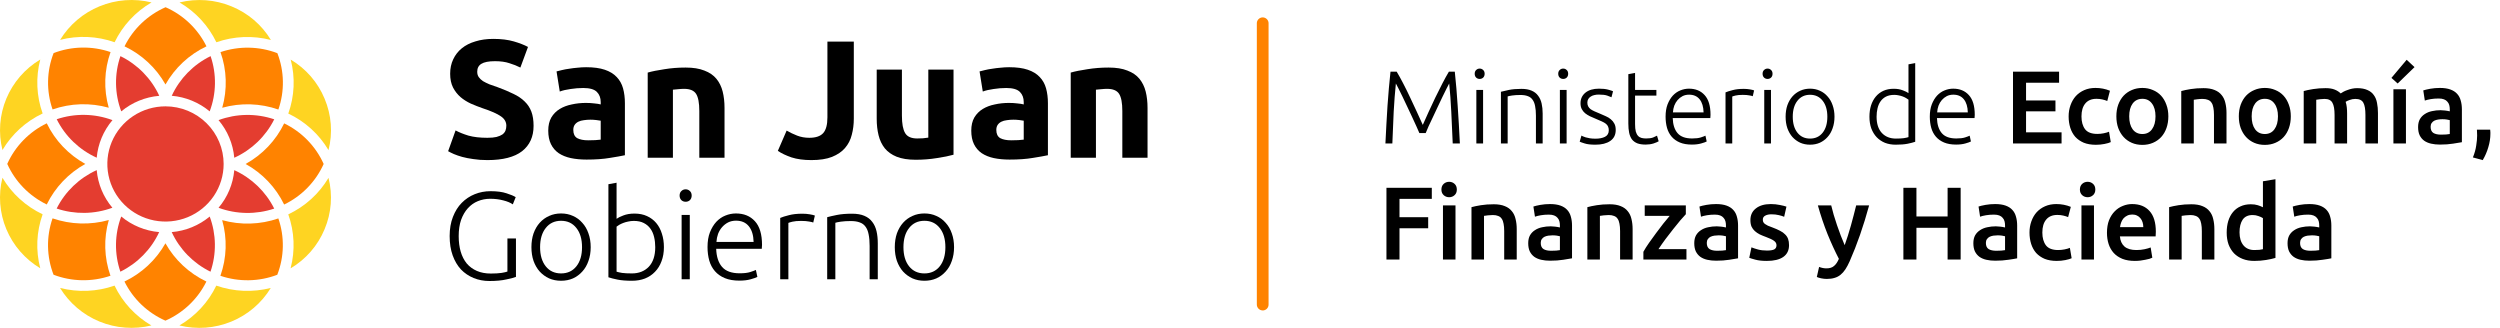 <svg width="366" height="48" viewBox="0 0 366 48" fill="none" xmlns="http://www.w3.org/2000/svg">
<path d="M48.094 21.973C48.73 19.469 48.529 16.828 47.521 14.447C46.534 12.059 44.793 10.053 42.559 8.727C43.24 11.336 43.117 14.087 42.206 16.626C44.664 17.787 46.715 19.651 48.093 21.978" fill="#FED422"/>
<path d="M40.594 40.227C41.622 37.58 41.677 34.66 40.75 31.977C38.099 32.894 35.227 32.981 32.524 32.228C33.289 34.906 33.199 37.752 32.267 40.377C34.974 41.297 37.922 41.243 40.594 40.227Z" fill="#FF8300"/>
<path d="M24.22 35.618C22.85 38.052 20.755 40.006 18.221 41.214C19.478 43.763 21.601 45.792 24.217 46.944C26.834 45.793 28.958 43.765 30.215 41.217C27.682 40.008 25.588 38.052 24.22 35.618Z" fill="#FF8300"/>
<path d="M15.928 32.212C13.222 32.967 10.348 32.882 7.693 31.968C6.762 34.651 6.814 37.572 7.84 40.221C10.513 41.24 13.463 41.294 16.172 40.372C15.242 37.742 15.157 34.892 15.928 32.212Z" fill="#FF8300"/>
<path d="M16.18 7.623C13.472 6.696 10.521 6.748 7.849 7.771C6.821 10.418 6.767 13.34 7.696 16.023C10.346 15.1 13.219 15.012 15.921 15.771C15.158 13.093 15.25 10.247 16.185 7.623" fill="#FF8300"/>
<path d="M24.241 1.056C21.621 2.207 19.494 4.234 18.232 6.783C20.764 7.987 22.858 9.937 24.227 12.367C25.596 9.937 27.692 7.986 30.226 6.783C28.971 4.237 26.853 2.21 24.241 1.056Z" fill="#FF8300"/>
<path d="M40.754 16.032C41.685 13.35 41.632 10.43 40.606 7.783C37.935 6.766 34.988 6.711 32.28 7.628C33.212 10.253 33.301 13.099 32.534 15.776C35.237 15.02 38.11 15.111 40.759 16.037" fill="#FF8300"/>
<path d="M6.845 18.053C4.273 19.299 2.226 21.402 1.062 23.994C2.226 26.585 4.273 28.689 6.845 29.935C8.065 27.428 10.036 25.356 12.49 24C10.033 22.643 8.061 20.566 6.845 18.053Z" fill="#FF8300"/>
<path d="M41.603 18.062C40.386 20.573 38.414 22.649 35.958 24.005C38.411 25.362 40.381 27.436 41.6 29.944C44.173 28.7 46.221 26.597 47.385 24.005C46.223 21.413 44.175 19.309 41.603 18.062Z" fill="#FF8300"/>
<path d="M33.877 0.925C31.473 -0.064 28.812 -0.263 26.286 0.358C28.63 1.725 30.507 3.755 31.675 6.187C34.243 5.289 37.024 5.173 39.66 5.853C38.322 3.633 36.293 1.904 33.877 0.925Z" fill="#FED422"/>
<path d="M8.801 5.836C11.436 5.159 14.215 5.28 16.779 6.184C17.954 3.75 19.837 1.72 22.185 0.354C19.656 -0.266 16.992 -0.068 14.584 0.918C12.176 1.905 10.149 3.627 8.801 5.836Z" fill="#FED422"/>
<path d="M5.895 8.712C3.665 10.046 1.925 12.052 0.929 14.437C-0.067 16.821 -0.266 19.459 0.36 21.963C1.738 19.638 3.787 17.773 6.243 16.61C5.334 14.069 5.213 11.316 5.896 8.707" fill="#FED422"/>
<path d="M6.239 31.373C3.783 30.21 1.736 28.346 0.358 26.021C-0.268 28.526 -0.069 31.164 0.927 33.549C1.923 35.934 3.663 37.94 5.894 39.275C5.21 36.664 5.332 33.911 6.244 31.371" fill="#FED422"/>
<path d="M8.792 42.156C10.138 44.364 12.162 46.088 14.569 47.076C16.975 48.064 19.637 48.264 22.165 47.647C19.819 46.28 17.94 44.248 16.771 41.813C14.205 42.711 11.427 42.829 8.792 42.156Z" fill="#FED422"/>
<path d="M26.268 47.647C28.797 48.266 31.461 48.067 33.868 47.079C36.275 46.091 38.299 44.365 39.644 42.154C37.01 42.828 34.233 42.709 31.666 41.815C30.494 44.25 28.612 46.282 26.263 47.647" fill="#FED422"/>
<path d="M47.516 33.565C48.525 31.184 48.727 28.543 48.093 26.038C46.713 28.363 44.661 30.224 42.204 31.383C43.109 33.925 43.227 36.677 42.542 39.286C44.781 37.962 46.526 35.955 47.516 33.565Z" fill="#FED422"/>
<path d="M30.83 8.218C28.318 9.447 26.309 11.496 25.144 14.02C27.188 14.199 29.127 14.997 30.698 16.305C31.681 13.705 31.727 10.849 30.83 8.218Z" fill="#E43D30"/>
<path d="M17.631 8.218C16.731 10.848 16.774 13.704 17.752 16.305C19.327 14.997 21.27 14.201 23.318 14.027C22.153 11.5 20.145 9.449 17.631 8.218Z" fill="#E43D30"/>
<path d="M14.158 23.096C14.337 21.068 15.143 19.143 16.465 17.585C13.841 16.609 10.957 16.563 8.303 17.455C9.543 19.945 11.612 21.935 14.161 23.089" fill="#E43D30"/>
<path d="M8.295 30.531C10.947 31.42 13.828 31.379 16.453 30.413C15.135 28.855 14.334 26.932 14.158 24.906C11.61 26.058 9.539 28.044 8.295 30.531Z" fill="#E43D30"/>
<path d="M17.623 39.774C20.131 38.545 22.136 36.499 23.303 33.979C21.258 33.801 19.319 33.004 17.748 31.695C16.771 34.294 16.727 37.147 17.623 39.774Z" fill="#E43D30"/>
<path d="M25.139 33.98C26.303 36.5 28.308 38.547 30.816 39.777C31.714 37.152 31.673 34.3 30.7 31.702C29.126 33.009 27.185 33.804 25.139 33.98Z" fill="#E43D30"/>
<path d="M34.298 24.911C34.12 26.938 33.315 28.862 31.994 30.419C34.617 31.385 37.495 31.427 40.145 30.538C38.905 28.054 36.841 26.067 34.298 24.911Z" fill="#E43D30"/>
<path d="M31.993 17.585C33.313 19.144 34.118 21.068 34.298 23.095C36.843 21.941 38.909 19.953 40.149 17.467C37.498 16.573 34.616 16.615 31.993 17.585Z" fill="#E43D30"/>
<path d="M24.228 15.569C22.544 15.569 20.898 16.063 19.498 16.99C18.098 17.917 17.007 19.234 16.362 20.775C15.718 22.316 15.549 24.012 15.878 25.648C16.206 27.284 17.017 28.787 18.208 29.966C19.398 31.145 20.915 31.949 22.567 32.274C24.218 32.6 25.93 32.433 27.486 31.794C29.041 31.156 30.371 30.075 31.306 28.688C32.242 27.301 32.741 25.67 32.741 24.002C32.739 21.766 31.841 19.622 30.245 18.041C28.649 16.46 26.485 15.571 24.228 15.569Z" fill="#E43D30"/>
<path d="M71.353 20.173C71.898 20.173 72.344 20.132 72.69 20.05C73.054 19.952 73.343 19.829 73.557 19.682C73.772 19.518 73.921 19.33 74.003 19.117C74.086 18.905 74.127 18.668 74.127 18.406C74.127 17.85 73.863 17.392 73.334 17.032C72.806 16.655 71.898 16.255 70.609 15.829C70.048 15.633 69.487 15.412 68.925 15.166C68.364 14.905 67.86 14.586 67.414 14.209C66.968 13.817 66.605 13.351 66.324 12.811C66.043 12.254 65.903 11.584 65.903 10.798C65.903 10.013 66.052 9.309 66.349 8.688C66.646 8.05 67.067 7.51 67.612 7.068C68.157 6.626 68.818 6.291 69.594 6.062C70.37 5.817 71.245 5.694 72.22 5.694C73.376 5.694 74.375 5.817 75.217 6.062C76.059 6.307 76.753 6.577 77.298 6.872L76.183 9.89C75.704 9.645 75.168 9.432 74.573 9.252C73.995 9.056 73.293 8.958 72.467 8.958C71.543 8.958 70.874 9.089 70.461 9.35C70.064 9.596 69.866 9.98 69.866 10.504C69.866 10.815 69.941 11.076 70.089 11.289C70.238 11.502 70.444 11.698 70.709 11.878C70.989 12.042 71.303 12.197 71.65 12.344C72.013 12.475 72.41 12.614 72.839 12.761C73.731 13.089 74.507 13.416 75.168 13.743C75.828 14.054 76.373 14.422 76.802 14.848C77.248 15.273 77.579 15.772 77.793 16.344C78.008 16.917 78.115 17.612 78.115 18.43C78.115 20.017 77.554 21.253 76.431 22.136C75.308 23.003 73.615 23.437 71.353 23.437C70.593 23.437 69.908 23.388 69.297 23.289C68.686 23.208 68.141 23.101 67.662 22.97C67.199 22.84 66.795 22.7 66.448 22.553C66.118 22.406 65.837 22.267 65.606 22.136L66.696 19.093C67.207 19.371 67.835 19.625 68.578 19.854C69.338 20.066 70.263 20.173 71.353 20.173Z" fill="black"/>
<path d="M86.111 20.541C86.474 20.541 86.821 20.533 87.151 20.516C87.481 20.5 87.746 20.475 87.944 20.443V17.67C87.795 17.637 87.572 17.604 87.275 17.572C86.978 17.539 86.705 17.522 86.457 17.522C86.111 17.522 85.78 17.547 85.466 17.596C85.169 17.629 84.905 17.702 84.674 17.817C84.443 17.931 84.261 18.087 84.129 18.283C83.997 18.48 83.931 18.725 83.931 19.019C83.931 19.592 84.121 19.993 84.5 20.222C84.897 20.434 85.433 20.541 86.111 20.541ZM85.813 9.841C86.903 9.841 87.812 9.964 88.538 10.209C89.265 10.455 89.843 10.806 90.272 11.265C90.718 11.723 91.032 12.279 91.214 12.933C91.395 13.588 91.486 14.316 91.486 15.117V22.725C90.958 22.84 90.223 22.97 89.281 23.118C88.34 23.281 87.201 23.363 85.863 23.363C85.021 23.363 84.253 23.289 83.559 23.142C82.882 22.995 82.296 22.758 81.8 22.43C81.305 22.087 80.925 21.645 80.661 21.105C80.397 20.565 80.264 19.903 80.264 19.117C80.264 18.365 80.413 17.727 80.71 17.203C81.024 16.68 81.437 16.263 81.949 15.952C82.461 15.641 83.047 15.42 83.708 15.289C84.368 15.142 85.054 15.068 85.764 15.068C86.243 15.068 86.664 15.093 87.027 15.142C87.407 15.175 87.713 15.224 87.944 15.289V14.946C87.944 14.324 87.754 13.825 87.374 13.449C86.994 13.072 86.334 12.884 85.392 12.884C84.765 12.884 84.145 12.933 83.534 13.031C82.923 13.113 82.395 13.236 81.949 13.4L81.478 10.455C81.693 10.389 81.957 10.324 82.271 10.258C82.601 10.177 82.956 10.111 83.336 10.062C83.716 9.997 84.112 9.948 84.525 9.915C84.954 9.866 85.384 9.841 85.813 9.841Z" fill="black"/>
<path d="M94.824 10.627C95.451 10.447 96.26 10.283 97.251 10.136C98.242 9.972 99.283 9.89 100.373 9.89C101.479 9.89 102.396 10.037 103.122 10.332C103.865 10.61 104.452 11.011 104.881 11.534C105.311 12.058 105.616 12.68 105.798 13.4C105.979 14.119 106.07 14.921 106.07 15.805V23.093H102.379V16.246C102.379 15.068 102.222 14.234 101.908 13.743C101.595 13.252 101.008 13.007 100.15 13.007C99.885 13.007 99.605 13.023 99.307 13.056C99.01 13.072 98.746 13.097 98.515 13.13V23.093H94.824V10.627Z" fill="black"/>
<path d="M124.998 17.375C124.998 18.209 124.899 18.995 124.701 19.731C124.52 20.467 124.189 21.113 123.71 21.67C123.248 22.21 122.612 22.643 121.803 22.97C121.01 23.281 120.003 23.437 118.781 23.437C117.658 23.437 116.692 23.306 115.882 23.044C115.073 22.766 114.404 22.447 113.876 22.087L115.164 19.117C115.643 19.396 116.155 19.641 116.7 19.854C117.245 20.066 117.839 20.173 118.483 20.173C119.425 20.173 120.102 19.944 120.515 19.486C120.928 19.027 121.134 18.259 121.134 17.179V6.087H124.998V17.375Z" fill="black"/>
<path d="M139.596 22.651C138.969 22.831 138.16 22.995 137.169 23.142C136.178 23.306 135.138 23.388 134.048 23.388C132.941 23.388 132.016 23.24 131.273 22.946C130.546 22.651 129.968 22.242 129.539 21.719C129.11 21.179 128.804 20.541 128.623 19.805C128.441 19.068 128.35 18.259 128.35 17.375V10.185H132.041V16.933C132.041 18.111 132.198 18.962 132.512 19.486C132.825 20.009 133.412 20.271 134.271 20.271C134.535 20.271 134.815 20.263 135.113 20.246C135.41 20.214 135.674 20.181 135.905 20.148V10.185H139.596V22.651Z" fill="black"/>
<path d="M148.04 20.541C148.404 20.541 148.751 20.533 149.081 20.516C149.411 20.5 149.675 20.475 149.874 20.443V17.67C149.725 17.637 149.502 17.604 149.205 17.572C148.907 17.539 148.635 17.522 148.387 17.522C148.04 17.522 147.71 17.547 147.396 17.596C147.099 17.629 146.835 17.702 146.604 17.817C146.372 17.931 146.191 18.087 146.059 18.283C145.927 18.48 145.86 18.725 145.86 19.019C145.86 19.592 146.05 19.993 146.43 20.222C146.827 20.434 147.363 20.541 148.04 20.541ZM147.743 9.841C148.833 9.841 149.741 9.964 150.468 10.209C151.195 10.455 151.773 10.806 152.202 11.265C152.648 11.723 152.962 12.279 153.143 12.933C153.325 13.588 153.416 14.316 153.416 15.117V22.725C152.887 22.84 152.153 22.97 151.211 23.118C150.27 23.281 149.13 23.363 147.793 23.363C146.95 23.363 146.183 23.289 145.489 23.142C144.812 22.995 144.226 22.758 143.73 22.43C143.235 22.087 142.855 21.645 142.591 21.105C142.326 20.565 142.194 19.903 142.194 19.117C142.194 18.365 142.343 17.727 142.64 17.203C142.954 16.68 143.367 16.263 143.879 15.952C144.391 15.641 144.977 15.42 145.638 15.289C146.298 15.142 146.983 15.068 147.694 15.068C148.173 15.068 148.594 15.093 148.957 15.142C149.337 15.175 149.642 15.224 149.874 15.289V14.946C149.874 14.324 149.684 13.825 149.304 13.449C148.924 13.072 148.263 12.884 147.322 12.884C146.694 12.884 146.075 12.933 145.464 13.031C144.853 13.113 144.325 13.236 143.879 13.4L143.408 10.455C143.623 10.389 143.887 10.324 144.201 10.258C144.531 10.177 144.886 10.111 145.266 10.062C145.646 9.997 146.042 9.948 146.455 9.915C146.884 9.866 147.314 9.841 147.743 9.841Z" fill="black"/>
<path d="M156.754 10.627C157.381 10.447 158.19 10.283 159.181 10.136C160.172 9.972 161.212 9.89 162.302 9.89C163.409 9.89 164.326 10.037 165.052 10.332C165.795 10.61 166.382 11.011 166.811 11.534C167.24 12.058 167.546 12.68 167.728 13.4C167.909 14.119 168 14.921 168 15.805V23.093H164.309V16.246C164.309 15.068 164.152 14.234 163.838 13.743C163.525 13.252 162.938 13.007 162.08 13.007C161.815 13.007 161.535 13.023 161.237 13.056C160.94 13.072 160.676 13.097 160.445 13.13V23.093H156.754V10.627Z" fill="black"/>
<path d="M74.286 34.91H75.536V40.538C75.303 40.635 74.843 40.757 74.157 40.902C73.483 41.06 72.649 41.139 71.657 41.139C70.823 41.139 70.051 40.993 69.34 40.702C68.629 40.41 68.01 39.992 67.483 39.445C66.969 38.887 66.564 38.201 66.27 37.387C65.976 36.562 65.829 35.621 65.829 34.564C65.829 33.508 65.988 32.573 66.307 31.76C66.626 30.934 67.055 30.248 67.594 29.702C68.145 29.143 68.783 28.718 69.506 28.427C70.229 28.135 71.001 27.99 71.822 27.99C72.766 27.99 73.544 28.093 74.157 28.299C74.77 28.494 75.217 28.682 75.499 28.864L75.076 29.92C74.733 29.677 74.267 29.483 73.679 29.337C73.091 29.18 72.453 29.101 71.767 29.101C71.13 29.101 70.529 29.216 69.965 29.447C69.401 29.677 68.911 30.023 68.495 30.485C68.078 30.946 67.747 31.517 67.502 32.197C67.269 32.877 67.153 33.666 67.153 34.564C67.153 35.402 67.251 36.161 67.447 36.841C67.643 37.509 67.937 38.085 68.329 38.571C68.734 39.045 69.23 39.409 69.818 39.664C70.406 39.919 71.087 40.046 71.859 40.046C72.484 40.046 73.005 40.016 73.421 39.955C73.85 39.882 74.138 39.816 74.286 39.755V34.91Z" fill="black"/>
<path d="M86.478 36.185C86.478 36.926 86.368 37.6 86.147 38.207C85.939 38.814 85.638 39.33 85.246 39.755C84.866 40.18 84.413 40.514 83.886 40.757C83.359 40.987 82.777 41.103 82.139 41.103C81.502 41.103 80.92 40.987 80.393 40.757C79.866 40.514 79.406 40.18 79.014 39.755C78.634 39.33 78.334 38.814 78.113 38.207C77.905 37.6 77.801 36.926 77.801 36.185C77.801 35.445 77.905 34.771 78.113 34.164C78.334 33.556 78.634 33.041 79.014 32.616C79.406 32.178 79.866 31.845 80.393 31.614C80.92 31.371 81.502 31.25 82.139 31.25C82.777 31.25 83.359 31.371 83.886 31.614C84.413 31.845 84.866 32.178 85.246 32.616C85.638 33.041 85.939 33.556 86.147 34.164C86.368 34.771 86.478 35.445 86.478 36.185ZM85.21 36.185C85.21 35.008 84.934 34.072 84.382 33.38C83.831 32.676 83.083 32.324 82.139 32.324C81.196 32.324 80.448 32.676 79.897 33.38C79.345 34.072 79.069 35.008 79.069 36.185C79.069 37.363 79.345 38.298 79.897 38.99C80.448 39.682 81.196 40.028 82.139 40.028C83.083 40.028 83.831 39.682 84.382 38.99C84.934 38.298 85.21 37.363 85.21 36.185Z" fill="black"/>
<path d="M90.266 32.033C90.474 31.875 90.805 31.711 91.259 31.541C91.724 31.359 92.27 31.268 92.895 31.268C93.581 31.268 94.188 31.389 94.715 31.632C95.254 31.875 95.708 32.215 96.075 32.652C96.443 33.089 96.719 33.611 96.903 34.218C97.099 34.813 97.197 35.469 97.197 36.185C97.197 36.95 97.08 37.636 96.847 38.243C96.627 38.85 96.308 39.366 95.891 39.791C95.487 40.216 94.997 40.544 94.421 40.775C93.857 40.993 93.226 41.103 92.527 41.103C91.681 41.103 90.983 41.048 90.431 40.939C89.88 40.829 89.426 40.714 89.071 40.593V26.97L90.266 26.751V32.033ZM90.266 39.773C90.45 39.834 90.719 39.895 91.075 39.955C91.442 40.004 91.92 40.028 92.509 40.028C93.538 40.028 94.365 39.7 94.991 39.045C95.616 38.377 95.928 37.424 95.928 36.185C95.928 35.663 95.873 35.171 95.763 34.71C95.652 34.236 95.475 33.83 95.23 33.49C94.984 33.138 94.66 32.858 94.255 32.652C93.863 32.446 93.373 32.342 92.784 32.342C92.503 32.342 92.233 32.373 91.976 32.433C91.718 32.482 91.479 32.549 91.259 32.634C91.038 32.719 90.842 32.81 90.67 32.907C90.511 33.004 90.376 33.095 90.266 33.18V39.773Z" fill="black"/>
<path d="M100.984 40.884H99.789V31.468H100.984V40.884ZM101.26 28.627C101.26 28.906 101.174 29.131 101.002 29.301C100.831 29.459 100.622 29.538 100.377 29.538C100.132 29.538 99.924 29.459 99.752 29.301C99.581 29.131 99.495 28.906 99.495 28.627C99.495 28.348 99.581 28.129 99.752 27.971C99.924 27.801 100.132 27.716 100.377 27.716C100.622 27.716 100.831 27.801 101.002 27.971C101.174 28.129 101.26 28.348 101.26 28.627Z" fill="black"/>
<path d="M103.582 36.167C103.582 35.341 103.698 34.625 103.931 34.018C104.176 33.399 104.489 32.883 104.869 32.47C105.261 32.057 105.702 31.753 106.192 31.559C106.695 31.353 107.21 31.25 107.737 31.25C108.901 31.25 109.826 31.626 110.513 32.379C111.211 33.132 111.561 34.291 111.561 35.857C111.561 35.955 111.554 36.052 111.542 36.149C111.542 36.246 111.536 36.337 111.524 36.422H104.85C104.887 37.575 105.175 38.462 105.714 39.081C106.254 39.7 107.112 40.01 108.288 40.01C108.938 40.01 109.452 39.949 109.832 39.828C110.212 39.706 110.488 39.603 110.66 39.518L110.88 40.538C110.709 40.635 110.384 40.751 109.906 40.884C109.44 41.018 108.889 41.084 108.251 41.084C107.418 41.084 106.707 40.963 106.119 40.72C105.53 40.477 105.046 40.137 104.666 39.7C104.286 39.263 104.011 38.747 103.839 38.152C103.668 37.545 103.582 36.883 103.582 36.167ZM110.329 35.42C110.304 34.437 110.071 33.672 109.63 33.126C109.189 32.579 108.564 32.306 107.755 32.306C107.326 32.306 106.94 32.391 106.597 32.561C106.266 32.731 105.972 32.962 105.714 33.253C105.469 33.532 105.273 33.86 105.126 34.236C104.991 34.613 104.912 35.008 104.887 35.42H110.329Z" fill="black"/>
<path d="M117.459 31.286C117.851 31.286 118.219 31.316 118.562 31.377C118.918 31.438 119.163 31.498 119.298 31.559L119.059 32.579C118.961 32.531 118.758 32.482 118.452 32.433C118.158 32.373 117.766 32.342 117.275 32.342C116.761 32.342 116.344 32.379 116.025 32.452C115.719 32.525 115.517 32.585 115.418 32.634V40.884H114.223V31.905C114.53 31.772 114.953 31.638 115.492 31.505C116.031 31.359 116.687 31.286 117.459 31.286Z" fill="black"/>
<path d="M121.1 31.796C121.455 31.699 121.933 31.59 122.534 31.468C123.134 31.347 123.87 31.286 124.74 31.286C125.463 31.286 126.063 31.389 126.541 31.596C127.032 31.802 127.418 32.099 127.7 32.488C127.994 32.864 128.202 33.32 128.325 33.854C128.447 34.388 128.508 34.977 128.508 35.621V40.884H127.313V36.003C127.313 35.335 127.264 34.771 127.166 34.309C127.081 33.848 126.927 33.471 126.707 33.18C126.498 32.889 126.217 32.682 125.861 32.561C125.518 32.427 125.083 32.361 124.556 32.361C123.992 32.361 123.502 32.391 123.085 32.452C122.681 32.512 122.417 32.567 122.295 32.616V40.884H121.1V31.796Z" fill="black"/>
<path d="M139.674 36.185C139.674 36.926 139.564 37.6 139.343 38.207C139.135 38.814 138.834 39.33 138.442 39.755C138.062 40.18 137.609 40.514 137.082 40.757C136.555 40.987 135.973 41.103 135.335 41.103C134.698 41.103 134.116 40.987 133.589 40.757C133.062 40.514 132.602 40.18 132.21 39.755C131.83 39.33 131.53 38.814 131.309 38.207C131.101 37.6 130.997 36.926 130.997 36.185C130.997 35.445 131.101 34.771 131.309 34.164C131.53 33.556 131.83 33.041 132.21 32.616C132.602 32.178 133.062 31.845 133.589 31.614C134.116 31.371 134.698 31.25 135.335 31.25C135.973 31.25 136.555 31.371 137.082 31.614C137.609 31.845 138.062 32.178 138.442 32.616C138.834 33.041 139.135 33.556 139.343 34.164C139.564 34.771 139.674 35.445 139.674 36.185ZM138.405 36.185C138.405 35.008 138.13 34.072 137.578 33.38C137.027 32.676 136.279 32.324 135.335 32.324C134.391 32.324 133.644 32.676 133.092 33.38C132.541 34.072 132.265 35.008 132.265 36.185C132.265 37.363 132.541 38.298 133.092 38.99C133.644 39.682 134.391 40.028 135.335 40.028C136.279 40.028 137.027 39.682 137.578 38.99C138.13 38.298 138.405 37.363 138.405 36.185Z" fill="black"/>
<path d="M184.86 45.447C184.632 45.447 184.413 45.357 184.252 45.196C184.091 45.034 184 44.815 184 44.587V3.36C184.012 3.14 184.108 2.934 184.268 2.783C184.428 2.631 184.639 2.547 184.859 2.547C185.079 2.547 185.291 2.631 185.45 2.783C185.61 2.934 185.706 3.14 185.718 3.36V44.592C185.718 44.705 185.696 44.817 185.653 44.922C185.609 45.026 185.546 45.121 185.466 45.201C185.386 45.281 185.291 45.344 185.187 45.387C185.083 45.431 184.971 45.453 184.858 45.453" fill="#FF8300"/>
<path d="M207.797 19.484C207.696 19.231 207.549 18.898 207.357 18.483C207.175 18.069 206.968 17.619 206.736 17.134C206.503 16.639 206.266 16.134 206.023 15.618C205.781 15.093 205.548 14.603 205.326 14.148C205.104 13.693 204.907 13.294 204.735 12.95C204.563 12.607 204.437 12.364 204.356 12.223C204.224 13.486 204.118 14.86 204.037 16.346C203.967 17.822 203.901 19.373 203.84 21H202.825C202.916 19.09 203.017 17.261 203.128 15.512C203.249 13.764 203.396 12.091 203.567 10.494H204.477C204.78 11 205.104 11.586 205.447 12.253C205.791 12.91 206.129 13.597 206.463 14.315C206.807 15.022 207.135 15.725 207.448 16.422C207.772 17.109 208.055 17.731 208.297 18.286C208.54 17.731 208.818 17.109 209.131 16.422C209.454 15.725 209.783 15.022 210.116 14.315C210.46 13.597 210.804 12.91 211.147 12.253C211.491 11.586 211.814 11 212.117 10.494H212.982C213.153 12.091 213.295 13.764 213.406 15.512C213.527 17.261 213.633 19.09 213.724 21H212.678C212.618 19.373 212.547 17.822 212.466 16.346C212.395 14.86 212.294 13.486 212.163 12.223C212.082 12.364 211.956 12.607 211.784 12.95C211.612 13.294 211.415 13.693 211.193 14.148C210.97 14.603 210.738 15.093 210.495 15.618C210.253 16.134 210.015 16.639 209.783 17.134C209.55 17.619 209.338 18.069 209.146 18.483C208.964 18.898 208.823 19.231 208.722 19.484H207.797ZM217.124 21H216.138V13.162H217.124V21ZM217.351 10.798C217.351 11.03 217.28 11.217 217.139 11.358C216.997 11.49 216.826 11.556 216.623 11.556C216.421 11.556 216.249 11.49 216.108 11.358C215.967 11.217 215.896 11.03 215.896 10.798C215.896 10.565 215.967 10.383 216.108 10.252C216.249 10.11 216.421 10.04 216.623 10.04C216.826 10.04 216.997 10.11 217.139 10.252C217.28 10.383 217.351 10.565 217.351 10.798ZM219.736 13.435C220.029 13.354 220.423 13.264 220.918 13.162C221.413 13.061 222.02 13.011 222.737 13.011C223.334 13.011 223.829 13.097 224.223 13.269C224.627 13.44 224.946 13.688 225.178 14.011C225.421 14.325 225.592 14.704 225.693 15.148C225.795 15.593 225.845 16.083 225.845 16.619V21H224.86V16.937C224.86 16.381 224.819 15.911 224.738 15.527C224.668 15.143 224.541 14.83 224.359 14.588C224.188 14.345 223.955 14.173 223.662 14.072C223.379 13.961 223.02 13.905 222.586 13.905C222.121 13.905 221.717 13.931 221.373 13.981C221.039 14.032 220.822 14.077 220.721 14.118V21H219.736V13.435ZM229.352 21H228.367V13.162H229.352V21ZM229.579 10.798C229.579 11.03 229.509 11.217 229.367 11.358C229.226 11.49 229.054 11.556 228.852 11.556C228.65 11.556 228.478 11.49 228.336 11.358C228.195 11.217 228.124 11.03 228.124 10.798C228.124 10.565 228.195 10.383 228.336 10.252C228.478 10.11 228.65 10.04 228.852 10.04C229.054 10.04 229.226 10.11 229.367 10.252C229.509 10.383 229.579 10.565 229.579 10.798ZM233.571 20.303C234.137 20.303 234.602 20.212 234.966 20.03C235.34 19.838 235.527 19.519 235.527 19.075C235.527 18.863 235.491 18.681 235.42 18.529C235.36 18.377 235.254 18.241 235.102 18.12C234.95 17.998 234.748 17.882 234.496 17.771C234.253 17.66 233.95 17.529 233.586 17.377C233.293 17.256 233.015 17.134 232.752 17.013C232.49 16.882 232.257 16.735 232.055 16.573C231.853 16.402 231.691 16.2 231.57 15.967C231.449 15.735 231.388 15.452 231.388 15.118C231.388 14.481 231.625 13.966 232.1 13.572C232.586 13.178 233.248 12.981 234.086 12.981C234.622 12.981 235.062 13.026 235.405 13.117C235.759 13.208 236.007 13.289 236.148 13.36L235.921 14.239C235.799 14.178 235.592 14.097 235.299 13.996C235.016 13.895 234.597 13.845 234.041 13.845C233.819 13.845 233.606 13.87 233.404 13.921C233.212 13.961 233.04 14.032 232.889 14.133C232.737 14.224 232.616 14.345 232.525 14.496C232.434 14.638 232.389 14.815 232.389 15.027C232.389 15.239 232.429 15.421 232.51 15.573C232.591 15.725 232.707 15.861 232.858 15.982C233.02 16.093 233.212 16.2 233.435 16.3C233.667 16.402 233.93 16.513 234.223 16.634C234.526 16.755 234.814 16.882 235.087 17.013C235.37 17.134 235.618 17.286 235.83 17.468C236.042 17.64 236.214 17.852 236.345 18.105C236.477 18.347 236.542 18.655 236.542 19.029C236.542 19.737 236.274 20.272 235.739 20.636C235.213 21 234.491 21.182 233.571 21.182C232.884 21.182 232.358 21.121 231.994 21C231.631 20.889 231.388 20.803 231.267 20.742L231.524 19.848C231.555 19.868 231.62 19.904 231.722 19.954C231.823 19.994 231.959 20.045 232.131 20.106C232.303 20.156 232.505 20.202 232.737 20.242C232.98 20.282 233.258 20.303 233.571 20.303ZM239.373 13.162H242.496V13.996H239.373V18.165C239.373 18.61 239.408 18.974 239.479 19.257C239.56 19.529 239.671 19.742 239.813 19.893C239.954 20.045 240.126 20.146 240.328 20.197C240.53 20.247 240.753 20.272 240.995 20.272C241.409 20.272 241.743 20.227 241.996 20.136C242.248 20.035 242.445 19.944 242.587 19.863L242.829 20.682C242.688 20.773 242.44 20.879 242.087 21C241.733 21.111 241.349 21.167 240.934 21.167C240.449 21.167 240.04 21.106 239.707 20.985C239.383 20.854 239.12 20.661 238.918 20.409C238.726 20.146 238.59 19.823 238.509 19.439C238.428 19.055 238.388 18.6 238.388 18.074V10.858L239.373 10.676V13.162ZM243.841 17.074C243.841 16.386 243.937 15.79 244.129 15.285C244.331 14.769 244.589 14.34 244.902 13.996C245.225 13.653 245.589 13.4 245.994 13.238C246.408 13.066 246.832 12.981 247.267 12.981C248.227 12.981 248.99 13.294 249.556 13.921C250.132 14.547 250.42 15.512 250.42 16.816C250.42 16.897 250.415 16.978 250.405 17.058C250.405 17.139 250.4 17.215 250.39 17.286H244.887C244.917 18.246 245.155 18.984 245.599 19.499C246.044 20.015 246.752 20.272 247.722 20.272C248.257 20.272 248.682 20.222 248.995 20.121C249.308 20.02 249.536 19.934 249.677 19.863L249.859 20.712C249.718 20.793 249.45 20.889 249.056 21C248.672 21.111 248.217 21.167 247.691 21.167C247.004 21.167 246.418 21.066 245.933 20.864C245.448 20.661 245.049 20.378 244.735 20.015C244.422 19.651 244.195 19.221 244.053 18.726C243.912 18.221 243.841 17.67 243.841 17.074ZM249.404 16.452C249.384 15.633 249.192 14.997 248.828 14.542C248.465 14.087 247.949 13.86 247.282 13.86C246.928 13.86 246.61 13.931 246.327 14.072C246.054 14.214 245.812 14.406 245.599 14.648C245.397 14.881 245.236 15.153 245.114 15.467C245.003 15.78 244.937 16.108 244.917 16.452H249.404ZM255.284 13.011C255.607 13.011 255.911 13.036 256.194 13.087C256.487 13.137 256.689 13.188 256.8 13.238L256.603 14.087C256.522 14.047 256.355 14.006 256.103 13.966C255.86 13.915 255.537 13.89 255.132 13.89C254.708 13.89 254.364 13.921 254.102 13.981C253.849 14.042 253.682 14.092 253.601 14.133V21H252.616V13.526C252.869 13.415 253.217 13.304 253.662 13.193C254.107 13.072 254.647 13.011 255.284 13.011ZM259.271 21H258.286V13.162H259.271V21ZM259.499 10.798C259.499 11.03 259.428 11.217 259.287 11.358C259.145 11.49 258.973 11.556 258.771 11.556C258.569 11.556 258.397 11.49 258.256 11.358C258.114 11.217 258.043 11.03 258.043 10.798C258.043 10.565 258.114 10.383 258.256 10.252C258.397 10.11 258.569 10.04 258.771 10.04C258.973 10.04 259.145 10.11 259.287 10.252C259.428 10.383 259.499 10.565 259.499 10.798ZM268.569 17.089C268.569 17.705 268.478 18.266 268.296 18.771C268.124 19.277 267.877 19.706 267.553 20.06C267.24 20.414 266.866 20.692 266.431 20.894C265.997 21.086 265.517 21.182 264.991 21.182C264.466 21.182 263.986 21.086 263.551 20.894C263.116 20.692 262.737 20.414 262.414 20.06C262.101 19.706 261.853 19.277 261.671 18.771C261.499 18.266 261.414 17.705 261.414 17.089C261.414 16.472 261.499 15.911 261.671 15.406C261.853 14.901 262.101 14.471 262.414 14.118C262.737 13.754 263.116 13.476 263.551 13.284C263.986 13.082 264.466 12.981 264.991 12.981C265.517 12.981 265.997 13.082 266.431 13.284C266.866 13.476 267.24 13.754 267.553 14.118C267.877 14.471 268.124 14.901 268.296 15.406C268.478 15.911 268.569 16.472 268.569 17.089ZM267.523 17.089C267.523 16.108 267.295 15.33 266.841 14.754C266.386 14.168 265.769 13.875 264.991 13.875C264.213 13.875 263.596 14.168 263.142 14.754C262.687 15.33 262.46 16.108 262.46 17.089C262.46 18.069 262.687 18.847 263.142 19.423C263.596 20 264.213 20.288 264.991 20.288C265.769 20.288 266.386 20 266.841 19.423C267.295 18.847 267.523 18.069 267.523 17.089ZM280.387 20.757C280.094 20.858 279.72 20.954 279.265 21.046C278.81 21.136 278.234 21.182 277.537 21.182C276.961 21.182 276.435 21.091 275.96 20.909C275.495 20.717 275.091 20.444 274.747 20.09C274.414 19.737 274.151 19.307 273.959 18.802C273.777 18.297 273.686 17.726 273.686 17.089C273.686 16.493 273.762 15.947 273.914 15.452C274.075 14.946 274.308 14.512 274.611 14.148C274.914 13.784 275.283 13.501 275.718 13.299C276.162 13.097 276.668 12.996 277.234 12.996C277.749 12.996 278.194 13.072 278.568 13.223C278.952 13.365 279.23 13.501 279.401 13.633V9.418L280.387 9.236V20.757ZM279.401 14.588C279.31 14.517 279.194 14.441 279.053 14.36C278.921 14.279 278.765 14.204 278.583 14.133C278.401 14.062 278.204 14.006 277.992 13.966C277.779 13.915 277.557 13.89 277.325 13.89C276.839 13.89 276.43 13.976 276.097 14.148C275.773 14.32 275.51 14.552 275.308 14.845C275.106 15.128 274.96 15.467 274.869 15.861C274.778 16.245 274.732 16.654 274.732 17.089C274.732 18.12 274.99 18.913 275.505 19.469C276.021 20.015 276.703 20.288 277.552 20.288C278.037 20.288 278.426 20.267 278.719 20.227C279.022 20.176 279.25 20.126 279.401 20.075V14.588ZM282.524 17.074C282.524 16.386 282.62 15.79 282.812 15.285C283.015 14.769 283.272 14.34 283.586 13.996C283.909 13.653 284.273 13.4 284.677 13.238C285.091 13.066 285.516 12.981 285.95 12.981C286.911 12.981 287.674 13.294 288.24 13.921C288.816 14.547 289.104 15.512 289.104 16.816C289.104 16.897 289.099 16.978 289.088 17.058C289.088 17.139 289.083 17.215 289.073 17.286H283.57C283.601 18.246 283.838 18.984 284.283 19.499C284.728 20.015 285.435 20.272 286.405 20.272C286.941 20.272 287.365 20.222 287.679 20.121C287.992 20.02 288.219 19.934 288.361 19.863L288.543 20.712C288.401 20.793 288.133 20.889 287.739 21C287.355 21.111 286.9 21.167 286.375 21.167C285.688 21.167 285.102 21.066 284.616 20.864C284.131 20.661 283.732 20.378 283.419 20.015C283.106 19.651 282.878 19.221 282.737 18.726C282.595 18.221 282.524 17.67 282.524 17.074ZM288.088 16.452C288.068 15.633 287.876 14.997 287.512 14.542C287.148 14.087 286.633 13.86 285.966 13.86C285.612 13.86 285.294 13.931 285.011 14.072C284.738 14.214 284.495 14.406 284.283 14.648C284.081 14.881 283.919 15.153 283.798 15.467C283.687 15.78 283.621 16.108 283.601 16.452H288.088ZM294.703 21V10.494H301.449V12.117H296.614V14.709H300.919V16.3H296.614V19.378H301.813V21H294.703ZM302.848 17.043C302.848 16.457 302.939 15.911 303.121 15.406C303.303 14.891 303.561 14.446 303.894 14.072C304.238 13.698 304.652 13.405 305.137 13.193C305.622 12.981 306.168 12.874 306.774 12.874C307.522 12.874 308.23 13.011 308.897 13.284L308.503 14.785C308.29 14.694 308.048 14.618 307.775 14.557C307.512 14.496 307.229 14.466 306.926 14.466C306.209 14.466 305.663 14.694 305.289 15.148C304.915 15.593 304.728 16.225 304.728 17.043C304.728 17.832 304.905 18.458 305.259 18.923C305.612 19.378 306.209 19.605 307.047 19.605C307.361 19.605 307.669 19.575 307.972 19.514C308.275 19.454 308.538 19.378 308.76 19.287L309.018 20.803C308.816 20.904 308.508 20.995 308.093 21.076C307.689 21.157 307.27 21.197 306.835 21.197C306.158 21.197 305.567 21.096 305.061 20.894C304.566 20.682 304.152 20.394 303.818 20.03C303.495 19.656 303.252 19.216 303.091 18.711C302.929 18.195 302.848 17.64 302.848 17.043ZM317.446 17.028C317.446 17.655 317.355 18.226 317.173 18.741C316.991 19.257 316.733 19.696 316.4 20.06C316.066 20.424 315.662 20.707 315.187 20.909C314.722 21.111 314.207 21.212 313.641 21.212C313.075 21.212 312.559 21.111 312.095 20.909C311.63 20.707 311.23 20.424 310.897 20.06C310.563 19.696 310.301 19.257 310.109 18.741C309.927 18.226 309.836 17.655 309.836 17.028C309.836 16.402 309.927 15.836 310.109 15.33C310.301 14.815 310.563 14.375 310.897 14.011C311.241 13.648 311.645 13.37 312.11 13.178C312.575 12.976 313.085 12.874 313.641 12.874C314.197 12.874 314.707 12.976 315.172 13.178C315.647 13.37 316.051 13.648 316.385 14.011C316.718 14.375 316.976 14.815 317.158 15.33C317.35 15.836 317.446 16.402 317.446 17.028ZM315.566 17.028C315.566 16.24 315.394 15.618 315.051 15.164C314.717 14.699 314.247 14.466 313.641 14.466C313.034 14.466 312.559 14.699 312.216 15.164C311.882 15.618 311.716 16.24 311.716 17.028C311.716 17.827 311.882 18.458 312.216 18.923C312.559 19.388 313.034 19.62 313.641 19.62C314.247 19.62 314.717 19.388 315.051 18.923C315.394 18.458 315.566 17.827 315.566 17.028ZM319.336 13.329C319.689 13.228 320.149 13.132 320.715 13.041C321.281 12.95 321.908 12.905 322.595 12.905C323.242 12.905 323.782 12.996 324.217 13.178C324.652 13.35 324.995 13.597 325.248 13.921C325.511 14.234 325.692 14.618 325.794 15.073C325.905 15.517 325.96 16.008 325.96 16.543V21H324.126V16.831C324.126 16.407 324.096 16.048 324.035 15.755C323.985 15.452 323.894 15.209 323.762 15.027C323.641 14.835 323.469 14.699 323.247 14.618C323.035 14.527 322.772 14.481 322.458 14.481C322.226 14.481 321.983 14.496 321.731 14.527C321.478 14.557 321.291 14.582 321.17 14.603V21H319.336V13.329ZM335.374 17.028C335.374 17.655 335.283 18.226 335.101 18.741C334.919 19.257 334.661 19.696 334.328 20.06C333.994 20.424 333.59 20.707 333.115 20.909C332.65 21.111 332.135 21.212 331.569 21.212C331.003 21.212 330.487 21.111 330.022 20.909C329.558 20.707 329.158 20.424 328.825 20.06C328.491 19.696 328.229 19.257 328.037 18.741C327.855 18.226 327.764 17.655 327.764 17.028C327.764 16.402 327.855 15.836 328.037 15.33C328.229 14.815 328.491 14.375 328.825 14.011C329.169 13.648 329.573 13.37 330.038 13.178C330.503 12.976 331.013 12.874 331.569 12.874C332.125 12.874 332.635 12.976 333.1 13.178C333.575 13.37 333.979 13.648 334.313 14.011C334.646 14.375 334.904 14.815 335.086 15.33C335.278 15.836 335.374 16.402 335.374 17.028ZM333.494 17.028C333.494 16.24 333.322 15.618 332.979 15.164C332.645 14.699 332.175 14.466 331.569 14.466C330.962 14.466 330.487 14.699 330.144 15.164C329.81 15.618 329.644 16.24 329.644 17.028C329.644 17.827 329.81 18.458 330.144 18.923C330.487 19.388 330.962 19.62 331.569 19.62C332.175 19.62 332.645 19.388 332.979 18.923C333.322 18.458 333.494 17.827 333.494 17.028ZM341.781 16.831C341.781 16.002 341.675 15.406 341.463 15.042C341.261 14.668 340.877 14.481 340.311 14.481C340.108 14.481 339.886 14.496 339.644 14.527C339.401 14.557 339.219 14.582 339.098 14.603V21H337.264V13.329C337.617 13.228 338.077 13.132 338.643 13.041C339.219 12.95 339.826 12.905 340.462 12.905C341.008 12.905 341.453 12.976 341.796 13.117C342.15 13.258 342.443 13.445 342.676 13.678C342.787 13.597 342.928 13.511 343.1 13.42C343.272 13.329 343.464 13.248 343.676 13.178C343.888 13.097 344.111 13.031 344.343 12.981C344.586 12.93 344.828 12.905 345.071 12.905C345.687 12.905 346.193 12.996 346.587 13.178C346.991 13.35 347.304 13.597 347.527 13.921C347.759 14.234 347.916 14.618 347.997 15.073C348.087 15.517 348.133 16.008 348.133 16.543V21H346.299V16.831C346.299 16.002 346.198 15.406 345.995 15.042C345.793 14.668 345.404 14.481 344.828 14.481C344.535 14.481 344.257 14.532 343.994 14.633C343.732 14.724 343.535 14.815 343.403 14.906C343.484 15.159 343.54 15.426 343.57 15.709C343.6 15.992 343.615 16.296 343.615 16.619V21H341.781V16.831ZM352.23 21H350.395V13.072H352.23V21ZM353.488 9.827L351.017 12.223L350.107 11.404L352.336 8.751L353.488 9.827ZM357.359 19.711C357.925 19.711 358.355 19.681 358.648 19.62V17.589C358.547 17.559 358.4 17.529 358.208 17.498C358.016 17.468 357.804 17.453 357.571 17.453C357.369 17.453 357.162 17.468 356.95 17.498C356.748 17.529 356.561 17.584 356.389 17.665C356.227 17.746 356.096 17.862 355.995 18.014C355.894 18.155 355.843 18.337 355.843 18.559C355.843 18.994 355.98 19.297 356.252 19.469C356.525 19.631 356.894 19.711 357.359 19.711ZM357.207 12.874C357.814 12.874 358.324 12.95 358.739 13.102C359.153 13.254 359.481 13.466 359.724 13.739C359.977 14.011 360.153 14.345 360.255 14.739C360.366 15.123 360.421 15.548 360.421 16.012V20.818C360.138 20.879 359.709 20.95 359.133 21.03C358.567 21.121 357.925 21.167 357.207 21.167C356.732 21.167 356.298 21.121 355.904 21.03C355.51 20.939 355.171 20.793 354.888 20.591C354.615 20.389 354.398 20.126 354.236 19.802C354.085 19.479 354.009 19.08 354.009 18.605C354.009 18.15 354.095 17.766 354.267 17.453C354.448 17.139 354.691 16.887 354.994 16.695C355.297 16.493 355.646 16.351 356.04 16.27C356.444 16.179 356.864 16.134 357.298 16.134C357.501 16.134 357.713 16.149 357.935 16.179C358.157 16.2 358.395 16.24 358.648 16.3V15.997C358.648 15.785 358.622 15.583 358.572 15.391C358.521 15.199 358.43 15.032 358.299 14.891C358.178 14.739 358.011 14.623 357.799 14.542C357.597 14.461 357.339 14.421 357.026 14.421C356.601 14.421 356.212 14.451 355.858 14.512C355.505 14.572 355.217 14.643 354.994 14.724L354.767 13.238C354.999 13.158 355.338 13.077 355.782 12.996C356.227 12.915 356.702 12.874 357.207 12.874ZM364.563 18.984C364.583 19.156 364.593 19.282 364.593 19.363C364.593 19.444 364.593 19.524 364.593 19.605C364.593 20.232 364.492 20.879 364.29 21.546C364.098 22.213 363.825 22.844 363.471 23.441L362.031 23.047C362.274 22.46 362.435 21.884 362.516 21.318C362.607 20.762 362.652 20.272 362.652 19.848C362.652 19.727 362.647 19.575 362.637 19.393C362.637 19.211 362.632 19.075 362.622 18.984H364.563ZM202.976 38V27.494H209.616V29.116H204.886V31.8H209.086V33.422H204.886V38H202.976ZM213.084 38H211.25V30.072H213.084V38ZM213.281 27.752C213.281 28.096 213.17 28.369 212.948 28.571C212.726 28.773 212.463 28.874 212.16 28.874C211.846 28.874 211.579 28.773 211.356 28.571C211.134 28.369 211.023 28.096 211.023 27.752C211.023 27.398 211.134 27.12 211.356 26.918C211.579 26.716 211.846 26.615 212.16 26.615C212.463 26.615 212.726 26.716 212.948 26.918C213.17 27.12 213.281 27.398 213.281 27.752ZM215.425 30.329C215.778 30.228 216.238 30.132 216.804 30.041C217.37 29.95 217.997 29.905 218.684 29.905C219.331 29.905 219.871 29.996 220.306 30.178C220.74 30.349 221.084 30.597 221.337 30.921C221.6 31.234 221.781 31.618 221.882 32.073C221.994 32.517 222.049 33.008 222.049 33.543V38H220.215V33.831C220.215 33.407 220.185 33.048 220.124 32.755C220.073 32.452 219.982 32.209 219.851 32.027C219.73 31.835 219.558 31.699 219.336 31.618C219.123 31.527 218.861 31.481 218.547 31.481C218.315 31.481 218.072 31.497 217.82 31.527C217.567 31.557 217.38 31.582 217.259 31.603V38H215.425V30.329ZM227.082 36.711C227.648 36.711 228.077 36.681 228.37 36.62V34.589C228.269 34.559 228.123 34.529 227.931 34.498C227.739 34.468 227.526 34.453 227.294 34.453C227.092 34.453 226.885 34.468 226.672 34.498C226.47 34.529 226.283 34.584 226.111 34.665C225.95 34.746 225.818 34.862 225.717 35.014C225.616 35.155 225.566 35.337 225.566 35.559C225.566 35.994 225.702 36.297 225.975 36.469C226.248 36.631 226.617 36.711 227.082 36.711ZM226.93 29.875C227.536 29.875 228.047 29.95 228.461 30.102C228.875 30.253 229.204 30.466 229.447 30.739C229.699 31.011 229.876 31.345 229.977 31.739C230.088 32.123 230.144 32.548 230.144 33.013V37.818C229.861 37.879 229.431 37.95 228.855 38.03C228.289 38.121 227.648 38.167 226.93 38.167C226.455 38.167 226.02 38.121 225.626 38.03C225.232 37.939 224.894 37.793 224.611 37.591C224.338 37.389 224.12 37.126 223.959 36.802C223.807 36.479 223.731 36.08 223.731 35.605C223.731 35.15 223.817 34.766 223.989 34.453C224.171 34.139 224.414 33.887 224.717 33.695C225.02 33.493 225.369 33.351 225.763 33.27C226.167 33.179 226.586 33.134 227.021 33.134C227.223 33.134 227.435 33.149 227.658 33.179C227.88 33.2 228.118 33.24 228.37 33.3V32.997C228.37 32.785 228.345 32.583 228.294 32.391C228.244 32.199 228.153 32.032 228.022 31.891C227.9 31.739 227.733 31.623 227.521 31.542C227.319 31.461 227.061 31.421 226.748 31.421C226.324 31.421 225.935 31.451 225.581 31.512C225.227 31.572 224.939 31.643 224.717 31.724L224.489 30.238C224.722 30.157 225.06 30.077 225.505 29.996C225.95 29.915 226.425 29.875 226.93 29.875ZM232.39 30.329C232.744 30.228 233.204 30.132 233.77 30.041C234.336 29.95 234.962 29.905 235.649 29.905C236.296 29.905 236.837 29.996 237.272 30.178C237.706 30.349 238.05 30.597 238.302 30.921C238.565 31.234 238.747 31.618 238.848 32.073C238.959 32.517 239.015 33.008 239.015 33.543V38H237.181V33.831C237.181 33.407 237.15 33.048 237.09 32.755C237.039 32.452 236.948 32.209 236.817 32.027C236.696 31.835 236.524 31.699 236.301 31.618C236.089 31.527 235.826 31.481 235.513 31.481C235.281 31.481 235.038 31.497 234.785 31.527C234.533 31.557 234.346 31.582 234.224 31.603V38H232.39V30.329ZM246.806 31.36C246.604 31.572 246.336 31.87 246.003 32.255C245.679 32.639 245.331 33.068 244.957 33.543C244.583 34.008 244.204 34.498 243.82 35.014C243.446 35.519 243.107 36.004 242.804 36.469H246.897V38H240.591V36.863C240.813 36.459 241.091 36.019 241.425 35.544C241.758 35.069 242.102 34.594 242.456 34.119C242.809 33.634 243.158 33.174 243.502 32.74C243.855 32.305 244.169 31.926 244.441 31.603H240.788V30.072H246.806V31.36ZM251.39 36.711C251.956 36.711 252.386 36.681 252.679 36.62V34.589C252.578 34.559 252.431 34.529 252.239 34.498C252.047 34.468 251.835 34.453 251.602 34.453C251.4 34.453 251.193 34.468 250.981 34.498C250.779 34.529 250.592 34.584 250.42 34.665C250.258 34.746 250.127 34.862 250.026 35.014C249.925 35.155 249.874 35.337 249.874 35.559C249.874 35.994 250.011 36.297 250.284 36.469C250.556 36.631 250.925 36.711 251.39 36.711ZM251.239 29.875C251.845 29.875 252.355 29.95 252.77 30.102C253.184 30.253 253.513 30.466 253.755 30.739C254.008 31.011 254.185 31.345 254.286 31.739C254.397 32.123 254.452 32.548 254.452 33.013V37.818C254.169 37.879 253.74 37.95 253.164 38.03C252.598 38.121 251.956 38.167 251.239 38.167C250.764 38.167 250.329 38.121 249.935 38.03C249.541 37.939 249.202 37.793 248.919 37.591C248.646 37.389 248.429 37.126 248.267 36.802C248.116 36.479 248.04 36.08 248.04 35.605C248.04 35.15 248.126 34.766 248.298 34.453C248.48 34.139 248.722 33.887 249.025 33.695C249.329 33.493 249.677 33.351 250.071 33.27C250.476 33.179 250.895 33.134 251.33 33.134C251.532 33.134 251.744 33.149 251.966 33.179C252.189 33.2 252.426 33.24 252.679 33.3V32.997C252.679 32.785 252.654 32.583 252.603 32.391C252.552 32.199 252.461 32.032 252.33 31.891C252.209 31.739 252.042 31.623 251.83 31.542C251.628 31.461 251.37 31.421 251.057 31.421C250.632 31.421 250.243 31.451 249.889 31.512C249.536 31.572 249.248 31.643 249.025 31.724L248.798 30.238C249.03 30.157 249.369 30.077 249.814 29.996C250.258 29.915 250.733 29.875 251.239 29.875ZM258.685 36.681C259.17 36.681 259.524 36.626 259.746 36.514C259.968 36.393 260.079 36.191 260.079 35.908C260.079 35.645 259.958 35.428 259.716 35.256C259.483 35.084 259.094 34.897 258.548 34.695C258.215 34.574 257.906 34.448 257.624 34.316C257.351 34.175 257.113 34.013 256.911 33.831C256.709 33.649 256.547 33.432 256.426 33.179C256.315 32.916 256.259 32.598 256.259 32.224C256.259 31.497 256.527 30.925 257.063 30.511C257.598 30.087 258.326 29.875 259.246 29.875C259.71 29.875 260.155 29.92 260.58 30.011C261.004 30.092 261.322 30.173 261.535 30.253L261.201 31.739C260.999 31.648 260.741 31.567 260.428 31.497C260.115 31.416 259.751 31.375 259.337 31.375C258.963 31.375 258.659 31.441 258.427 31.572C258.195 31.694 258.078 31.886 258.078 32.148C258.078 32.28 258.099 32.396 258.139 32.497C258.189 32.598 258.27 32.694 258.381 32.785C258.493 32.866 258.639 32.952 258.821 33.043C259.003 33.124 259.225 33.21 259.488 33.3C259.923 33.462 260.292 33.624 260.595 33.786C260.898 33.937 261.146 34.114 261.338 34.316C261.54 34.508 261.686 34.731 261.777 34.983C261.868 35.236 261.914 35.539 261.914 35.893C261.914 36.651 261.631 37.227 261.065 37.621C260.509 38.005 259.71 38.197 258.67 38.197C257.972 38.197 257.411 38.136 256.987 38.015C256.562 37.904 256.264 37.813 256.092 37.742L256.411 36.211C256.684 36.322 257.007 36.428 257.381 36.529C257.765 36.631 258.2 36.681 258.685 36.681ZM273.639 30.072C272.82 33.083 271.87 35.812 270.789 38.258C270.586 38.712 270.379 39.102 270.167 39.425C269.955 39.748 269.717 40.016 269.454 40.228C269.192 40.441 268.899 40.592 268.575 40.683C268.252 40.784 267.878 40.835 267.453 40.835C267.17 40.835 266.887 40.804 266.604 40.744C266.332 40.683 266.124 40.618 265.983 40.547L266.316 39.076C266.68 39.218 267.039 39.289 267.393 39.289C267.868 39.289 268.237 39.172 268.499 38.94C268.772 38.718 269.01 38.369 269.212 37.894C268.636 36.782 268.08 35.569 267.544 34.256C267.019 32.942 266.549 31.547 266.135 30.072H268.09C268.191 30.496 268.312 30.956 268.454 31.451C268.606 31.946 268.767 32.452 268.939 32.967C269.111 33.472 269.293 33.978 269.485 34.483C269.677 34.988 269.869 35.458 270.061 35.893C270.384 34.993 270.687 34.038 270.97 33.028C271.253 32.007 271.511 31.021 271.744 30.072H273.639ZM285.129 27.494H287.039V38H285.129V33.346H280.566V38H278.656V27.494H280.566V31.694H285.129V27.494ZM292.25 36.711C292.816 36.711 293.245 36.681 293.539 36.62V34.589C293.437 34.559 293.291 34.529 293.099 34.498C292.907 34.468 292.695 34.453 292.462 34.453C292.26 34.453 292.053 34.468 291.841 34.498C291.639 34.529 291.452 34.584 291.28 34.665C291.118 34.746 290.987 34.862 290.886 35.014C290.785 35.155 290.734 35.337 290.734 35.559C290.734 35.994 290.87 36.297 291.143 36.469C291.416 36.631 291.785 36.711 292.25 36.711ZM292.098 29.875C292.705 29.875 293.215 29.95 293.629 30.102C294.044 30.253 294.372 30.466 294.615 30.739C294.868 31.011 295.044 31.345 295.145 31.739C295.257 32.123 295.312 32.548 295.312 33.013V37.818C295.029 37.879 294.6 37.95 294.024 38.03C293.458 38.121 292.816 38.167 292.098 38.167C291.623 38.167 291.189 38.121 290.795 38.03C290.4 37.939 290.062 37.793 289.779 37.591C289.506 37.389 289.289 37.126 289.127 36.802C288.975 36.479 288.9 36.08 288.9 35.605C288.9 35.15 288.986 34.766 289.157 34.453C289.339 34.139 289.582 33.887 289.885 33.695C290.188 33.493 290.537 33.351 290.931 33.27C291.335 33.179 291.755 33.134 292.189 33.134C292.391 33.134 292.604 33.149 292.826 33.179C293.048 33.2 293.286 33.24 293.539 33.3V32.997C293.539 32.785 293.513 32.583 293.463 32.391C293.412 32.199 293.321 32.032 293.19 31.891C293.069 31.739 292.902 31.623 292.69 31.542C292.487 31.461 292.23 31.421 291.916 31.421C291.492 31.421 291.103 31.451 290.749 31.512C290.395 31.572 290.107 31.643 289.885 31.724L289.658 30.238C289.89 30.157 290.229 30.077 290.673 29.996C291.118 29.915 291.593 29.875 292.098 29.875ZM297.119 34.043C297.119 33.457 297.21 32.911 297.392 32.406C297.574 31.891 297.831 31.446 298.165 31.072C298.509 30.698 298.923 30.405 299.408 30.193C299.893 29.981 300.439 29.875 301.045 29.875C301.793 29.875 302.501 30.011 303.168 30.284L302.773 31.785C302.561 31.694 302.319 31.618 302.046 31.557C301.783 31.497 301.5 31.466 301.197 31.466C300.479 31.466 299.934 31.694 299.56 32.148C299.186 32.593 298.999 33.225 298.999 34.043C298.999 34.832 299.176 35.458 299.529 35.923C299.883 36.378 300.479 36.605 301.318 36.605C301.631 36.605 301.94 36.575 302.243 36.514C302.546 36.454 302.809 36.378 303.031 36.287L303.289 37.803C303.087 37.904 302.778 37.995 302.364 38.076C301.96 38.157 301.54 38.197 301.106 38.197C300.429 38.197 299.838 38.096 299.332 37.894C298.837 37.682 298.423 37.394 298.089 37.03C297.766 36.656 297.523 36.216 297.361 35.711C297.2 35.196 297.119 34.64 297.119 34.043ZM306.558 38H304.724V30.072H306.558V38ZM306.756 27.752C306.756 28.096 306.644 28.369 306.422 28.571C306.2 28.773 305.937 28.874 305.634 28.874C305.32 28.874 305.053 28.773 304.83 28.571C304.608 28.369 304.497 28.096 304.497 27.752C304.497 27.398 304.608 27.12 304.83 26.918C305.053 26.716 305.32 26.615 305.634 26.615C305.937 26.615 306.2 26.716 306.422 26.918C306.644 27.12 306.756 27.398 306.756 27.752ZM308.459 34.074C308.459 33.376 308.56 32.765 308.762 32.239C308.974 31.714 309.252 31.279 309.596 30.936C309.94 30.582 310.334 30.319 310.778 30.147C311.223 29.965 311.678 29.875 312.143 29.875C313.234 29.875 314.083 30.213 314.69 30.89C315.306 31.567 315.614 32.578 315.614 33.922C315.614 34.023 315.609 34.139 315.599 34.271C315.599 34.392 315.594 34.503 315.584 34.604H310.354C310.404 35.241 310.627 35.736 311.021 36.09C311.425 36.434 312.006 36.605 312.764 36.605C313.209 36.605 313.613 36.565 313.977 36.484C314.351 36.403 314.644 36.317 314.856 36.226L315.099 37.727C314.998 37.778 314.856 37.833 314.674 37.894C314.503 37.944 314.3 37.99 314.068 38.03C313.846 38.081 313.603 38.121 313.34 38.152C313.078 38.182 312.81 38.197 312.537 38.197C311.84 38.197 311.233 38.096 310.718 37.894C310.202 37.682 309.778 37.394 309.444 37.03C309.111 36.656 308.863 36.221 308.702 35.726C308.54 35.221 308.459 34.67 308.459 34.074ZM313.78 33.255C313.78 33.002 313.745 32.765 313.674 32.543C313.603 32.31 313.497 32.113 313.356 31.951C313.224 31.779 313.057 31.648 312.855 31.557C312.663 31.456 312.431 31.406 312.158 31.406C311.875 31.406 311.627 31.461 311.415 31.572C311.203 31.673 311.021 31.81 310.869 31.982C310.728 32.154 310.617 32.35 310.536 32.573C310.455 32.795 310.399 33.023 310.369 33.255H313.78ZM317.559 30.329C317.913 30.228 318.373 30.132 318.939 30.041C319.505 29.95 320.131 29.905 320.818 29.905C321.465 29.905 322.006 29.996 322.44 30.178C322.875 30.349 323.219 30.597 323.471 30.921C323.734 31.234 323.916 31.618 324.017 32.073C324.128 32.517 324.184 33.008 324.184 33.543V38H322.349V33.831C322.349 33.407 322.319 33.048 322.259 32.755C322.208 32.452 322.117 32.209 321.986 32.027C321.864 31.835 321.693 31.699 321.47 31.618C321.258 31.527 320.995 31.481 320.682 31.481C320.45 31.481 320.207 31.497 319.954 31.527C319.702 31.557 319.515 31.582 319.393 31.603V38H317.559V30.329ZM327.867 34.013C327.867 34.822 328.059 35.458 328.443 35.923C328.827 36.378 329.358 36.605 330.035 36.605C330.328 36.605 330.575 36.595 330.778 36.575C330.99 36.545 331.162 36.514 331.293 36.484V31.936C331.131 31.825 330.914 31.724 330.641 31.633C330.378 31.532 330.095 31.481 329.792 31.481C329.125 31.481 328.635 31.709 328.322 32.164C328.019 32.618 327.867 33.235 327.867 34.013ZM333.127 37.757C332.764 37.869 332.304 37.97 331.748 38.061C331.202 38.152 330.626 38.197 330.02 38.197C329.393 38.197 328.832 38.101 328.337 37.909C327.842 37.717 327.417 37.444 327.064 37.09C326.72 36.727 326.452 36.292 326.26 35.787C326.078 35.271 325.987 34.695 325.987 34.059C325.987 33.432 326.063 32.866 326.215 32.361C326.376 31.845 326.609 31.406 326.912 31.042C327.215 30.678 327.584 30.4 328.019 30.208C328.453 30.006 328.953 29.905 329.519 29.905C329.903 29.905 330.242 29.95 330.535 30.041C330.828 30.132 331.081 30.233 331.293 30.344V26.539L333.127 26.236V37.757ZM338.247 36.711C338.813 36.711 339.242 36.681 339.535 36.62V34.589C339.434 34.559 339.288 34.529 339.096 34.498C338.904 34.468 338.691 34.453 338.459 34.453C338.257 34.453 338.05 34.468 337.837 34.498C337.635 34.529 337.448 34.584 337.277 34.665C337.115 34.746 336.983 34.862 336.882 35.014C336.781 35.155 336.731 35.337 336.731 35.559C336.731 35.994 336.867 36.297 337.14 36.469C337.413 36.631 337.782 36.711 338.247 36.711ZM338.095 29.875C338.702 29.875 339.212 29.95 339.626 30.102C340.041 30.253 340.369 30.466 340.612 30.739C340.864 31.011 341.041 31.345 341.142 31.739C341.253 32.123 341.309 32.548 341.309 33.013V37.818C341.026 37.879 340.597 37.95 340.02 38.03C339.455 38.121 338.813 38.167 338.095 38.167C337.62 38.167 337.186 38.121 336.791 38.03C336.397 37.939 336.059 37.793 335.776 37.591C335.503 37.389 335.286 37.126 335.124 36.802C334.972 36.479 334.897 36.08 334.897 35.605C334.897 35.15 334.982 34.766 335.154 34.453C335.336 34.139 335.579 33.887 335.882 33.695C336.185 33.493 336.534 33.351 336.928 33.27C337.332 33.179 337.752 33.134 338.186 33.134C338.388 33.134 338.601 33.149 338.823 33.179C339.045 33.2 339.283 33.24 339.535 33.3V32.997C339.535 32.785 339.51 32.583 339.46 32.391C339.409 32.199 339.318 32.032 339.187 31.891C339.065 31.739 338.899 31.623 338.686 31.542C338.484 31.461 338.227 31.421 337.913 31.421C337.489 31.421 337.1 31.451 336.746 31.512C336.392 31.572 336.104 31.643 335.882 31.724L335.655 30.238C335.887 30.157 336.226 30.077 336.67 29.996C337.115 29.915 337.59 29.875 338.095 29.875Z" fill="black"/>
</svg>
